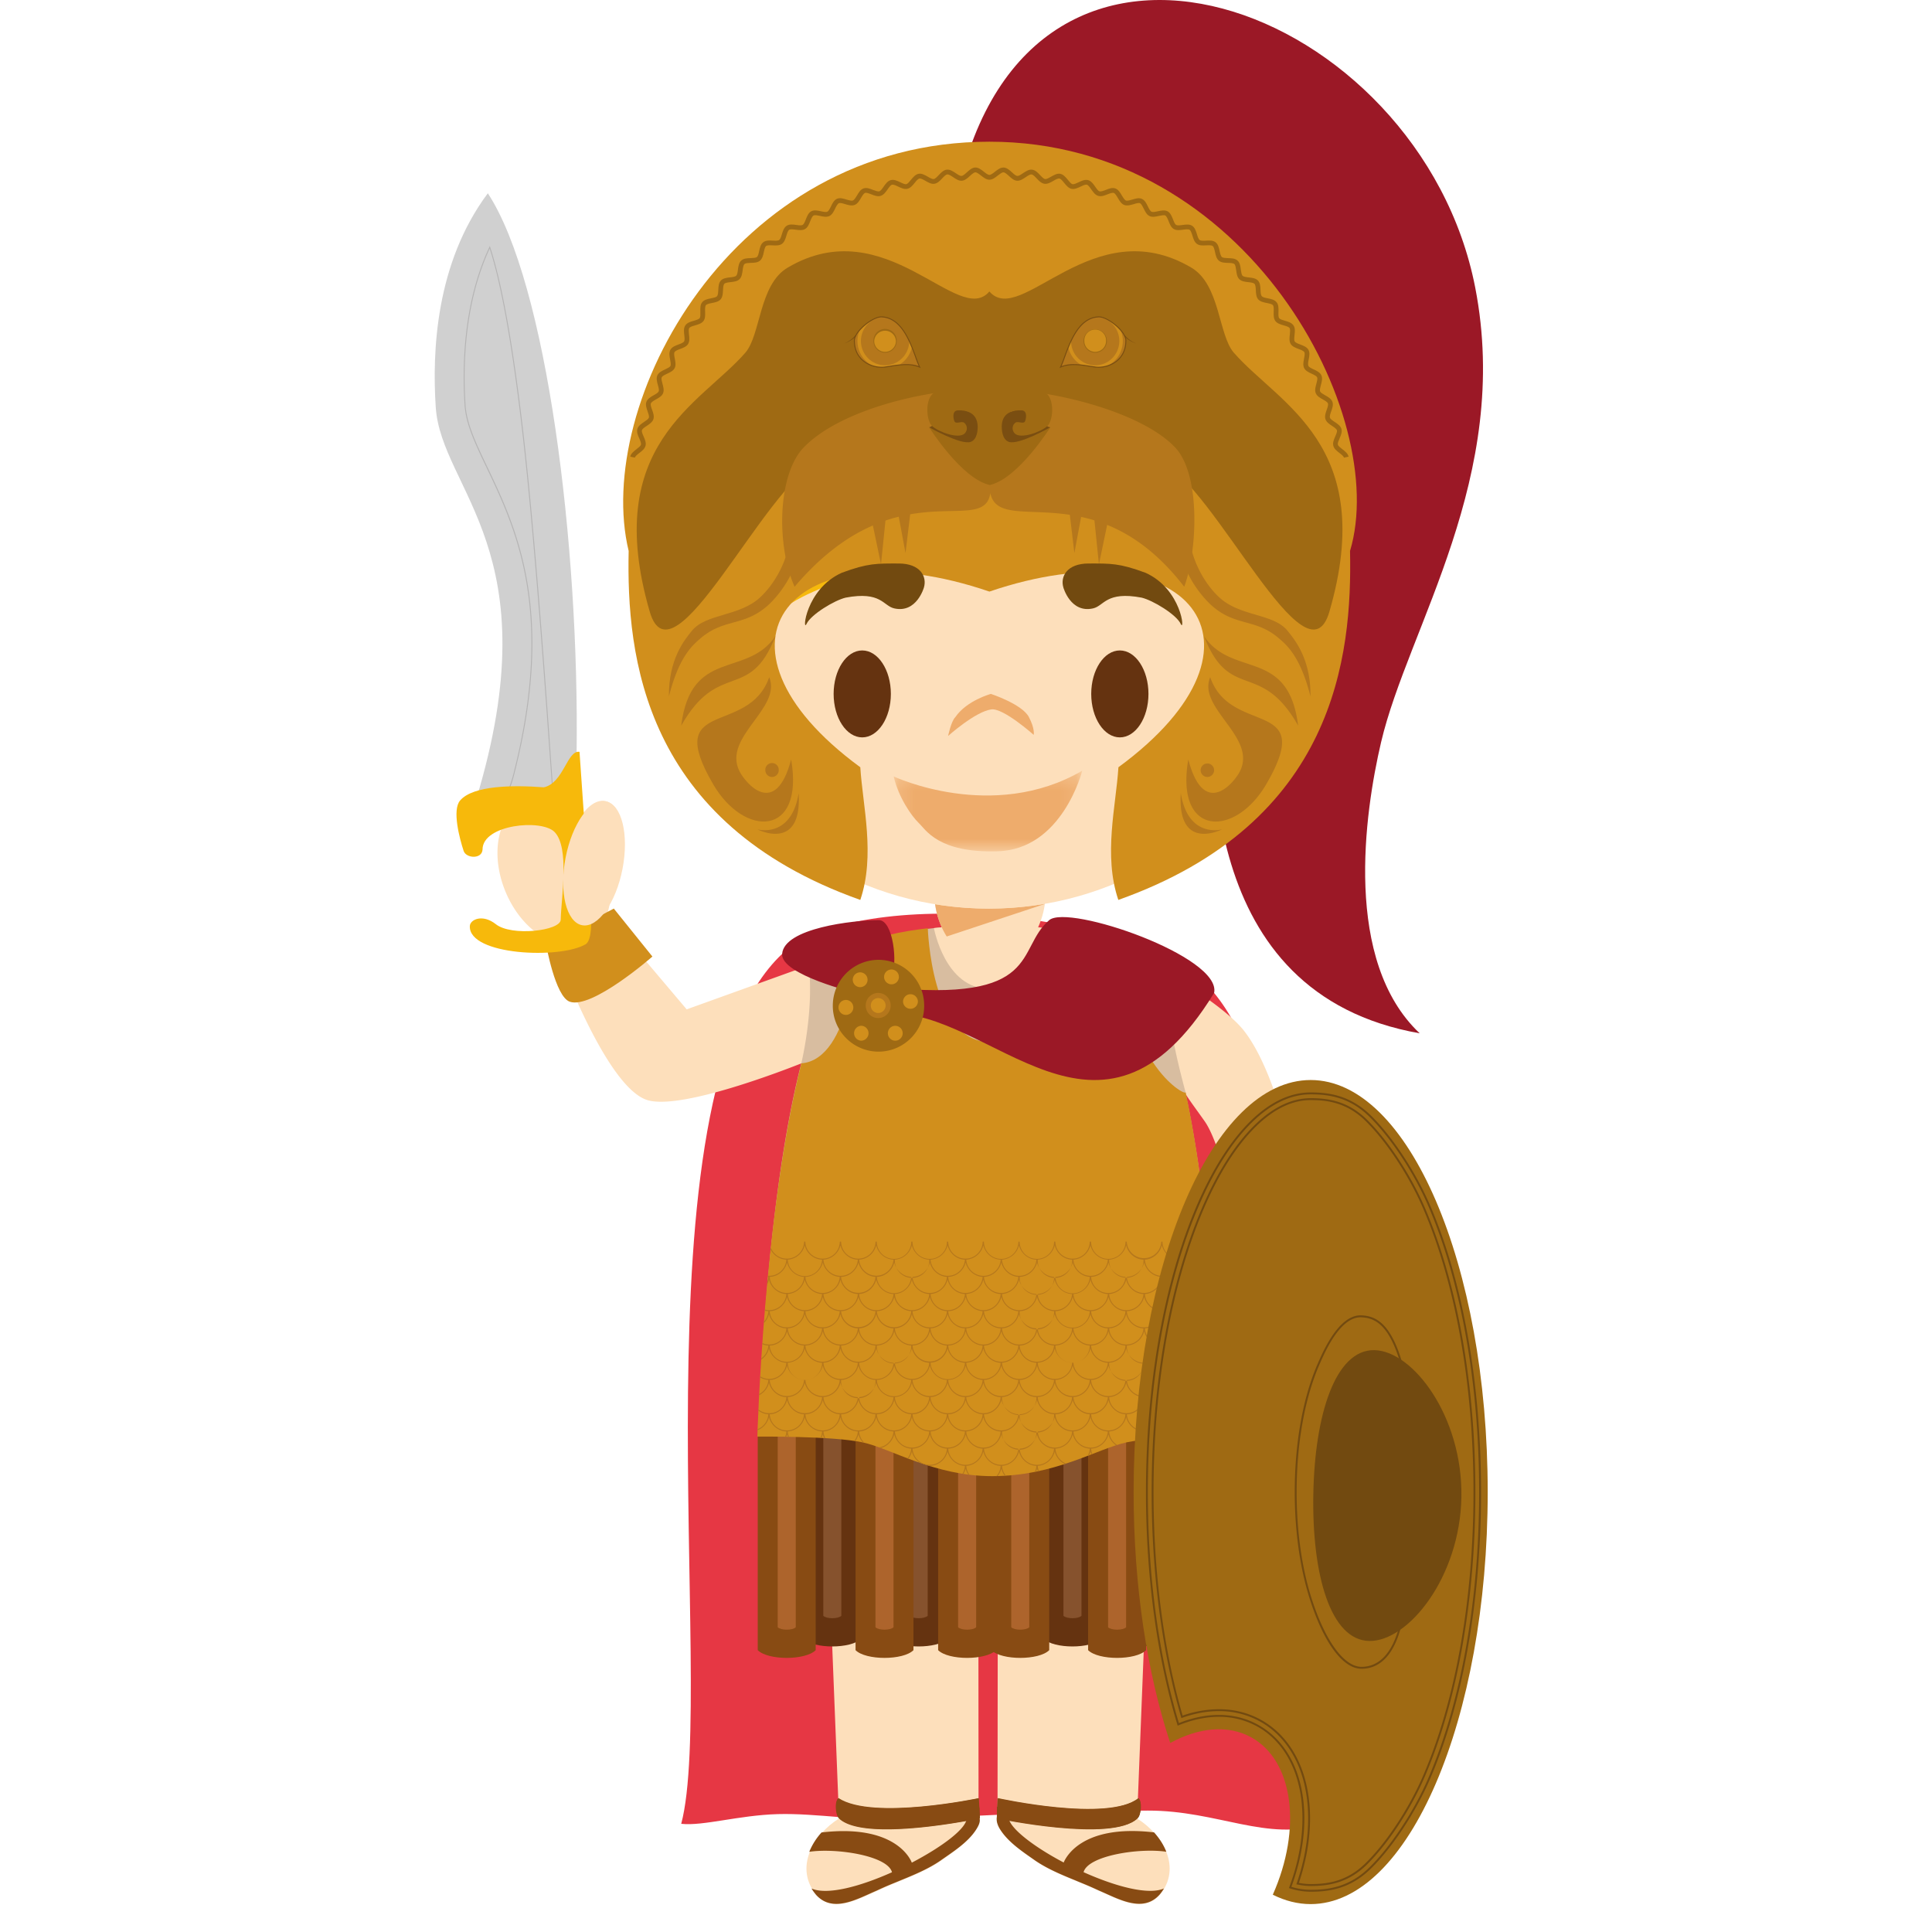 <svg width="120" height="120" viewBox="0 0 120 120" xmlns="http://www.w3.org/2000/svg" xmlns:xlink="http://www.w3.org/1999/xlink"><defs><path id="a" d="M.177.27h11.71v5.01H.178z"/></defs><g fill="none" fill-rule="evenodd"><path d="M59.448 12.084c.666 1.03 16.252 21.45 15.952 29.002-.207 5.257-1.185 20.638 12.78 23.095-4.752-4.478-3.435-13.653-2.397-18.087 1.677-7.134 8.128-16.505 5.846-28.231C88.224.368 63.93-8.925 59.448 12.083" fill="#9B1826"/><path d="M48.58 59.249c4.592-4.32 22.554-2.741 26.83 2.425 7.906 9.556 3.96 43.787 6.767 51.615-3.467 1.13-6.543-.84-10.884-.83-4.706.013-9.951.282-14.763.529-3.082.16-5.755-.38-8.226-.31-2.418.07-4.65.754-5.992.602 2.213-8.3-3.179-45.14 6.268-54.031" fill="#E63744"/><path d="M70.622 112.947h.006l.446-11.273-9.103-.205-.013 11.478h.004c-.056.236.017.478.176.722.515.798 1.405 1.375 2.163 1.91 1.179.81 2.663 1.244 3.961 1.867 1.175.497 2.722 1.43 3.773.249 1.39-1.676.21-3.74-1.413-4.748m-9.843 0l-.008-11.41-9.104.116.446 11.294h.006c-1.623 1.009-2.805 3.072-1.413 4.748 1.053 1.18 2.6.248 3.775-.249 1.298-.623 2.782-1.057 3.957-1.867.76-.535 1.652-1.112 2.165-1.91.16-.244.235-.486.178-.722h-.002z" fill="#FDDFBB"/><path d="M60.844 112.93l-.01-.664c-.235-.108-.787.665-.787.665-.021.655-1.543 1.783-3.413 2.762-.086-.232-1.055-2.41-5.607-1.876a4.087 4.087 0 0 0-.762 1.202c1.645-.248 4.868.232 5.138 1.27-1.958.878-4.014 1.44-4.994 1.01.048.108.251.358.268.381 1.051 1.18 2.599.249 3.773-.25a21.06 21.06 0 0 1 1.087-.474c.11-.044.222-.09.333-.137.887-.362 1.777-.728 2.54-1.252.757-.535 1.693-1.116 2.208-1.91.16-.246.285-.488.226-.726" fill="#884B13"/><path d="M60.779 111.704s-6.602 1.391-8.716 0c-.237.2-.172 1.027.048 1.244 1.574 1.522 8.735 0 8.735 0l-.067-1.244zm1.143 1.169l-.004-.64c.222-.1.726.64.726.64.021.653 1.564 1.832 3.423 2.81.093-.227 1.056-2.408 5.614-1.87.324.361.592.77.76 1.203-1.644-.252-4.864.23-5.138 1.268 1.96.878 4.014 1.442 4.993 1.012a2.759 2.759 0 0 1-.266.375c-1.05 1.185-2.598.25-3.772-.246a23.188 23.188 0 0 0-1.087-.474c-.111-.046-.224-.092-.333-.139-.886-.362-1.778-.73-2.54-1.252-.762-.537-1.652-1.116-2.163-1.912-.16-.244-.272-.541-.213-.775" fill="#884B13"/><path d="M61.959 111.704s6.838 1.51 8.735 0c.239.2.178 1.027-.048 1.244-1.573 1.522-8.735 0-8.735 0l.048-1.244zm-1.159-.021s-6.604 1.392-8.715 0c-.238.202-.176 1.027.046 1.244 1.573 1.52 8.737 0 8.737 0l-.069-1.244z" fill="#884B13"/><path d="M61.98 111.683s6.84 1.512 8.736 0c.235.202.174 1.027-.05 1.244-1.576 1.52-8.733 0-8.733 0l.046-1.244z" fill="#884B13"/><path d="M53.494 101.784c-.637.64-2.96.64-3.597 0v-13.28h3.597v13.28z" fill="#653310"/><path d="M52.257 100.361c-.2.198-.922.198-1.12 0V88.504h1.12v11.857z" fill="#86522D"/><path d="M58.859 101.784c-.634.64-2.96.64-3.597 0v-13.28h3.597v13.28z" fill="#653310"/><path d="M57.62 100.361c-.197.198-.92.198-1.12 0V88.504h1.12v11.857z" fill="#86522D"/><path d="M68.412 101.784c-.637.64-2.96.64-3.597 0v-13.28h3.597v13.28z" fill="#653310"/><path d="M67.173 100.361c-.2.198-.92.198-1.12 0V88.504h1.12v11.857z" fill="#86522D"/><path d="M73.542 101.784c-.637.64-2.96.64-3.597 0v-13.28h3.597v13.28z" fill="#653310"/><path d="M72.305 100.361c-.201.198-.924.198-1.12 0V88.504h1.12v11.857z" fill="#86522D"/><path d="M50.664 102.495c-.639.64-2.96.64-3.6 0v-13.28h3.6v13.28z" fill="#884B13"/><path d="M49.425 101.072c-.197.2-.921.2-1.12 0V89.215h1.12v11.857z" fill="#AD642C"/><path d="M56.737 102.495c-.637.64-2.96.64-3.597 0v-13.28h3.597v13.28z" fill="#884B13"/><path d="M55.498 101.072c-.2.2-.92.2-1.12 0V89.215h1.12v11.857z" fill="#AD642C"/><path d="M61.867 102.495c-.637.64-2.96.64-3.597 0v-13.28h3.597v13.28z" fill="#884B13"/><path d="M60.63 101.072c-.201.2-.922.2-1.12 0V89.215h1.12v11.857z" fill="#AD642C"/><path d="M65.169 102.495c-.637.64-2.96.64-3.597 0v-13.28h3.597v13.28z" fill="#884B13"/><path d="M63.93 101.072c-.2.2-.92.2-1.12 0V89.215h1.12v11.857z" fill="#AD642C"/><path d="M71.184 102.495c-.638.64-2.962.64-3.599 0v-13.28h3.6v13.28z" fill="#884B13"/><path d="M69.945 101.072c-.199.2-.923.2-1.12 0V89.215h1.12v11.857z" fill="#AD642C"/><path d="M75.783 102.495c-.637.64-2.963.64-3.597 0v-13.28h3.597v13.28z" fill="#884B13"/><path d="M74.546 101.072c-.201.2-.926.2-1.12 0V89.215h1.12v11.857z" fill="#AD642C"/><path d="M77.275 64.033c3.308 4.25 4.596 17.03 4.596 17.03v.001s-.02-.019-.025-.056c.425.616.714 1.42.808 2.32.226 2.139-.798 3.995-2.274 4.155-.967.104-1.892-.547-2.48-1.604-.551.455-1.094.636-1.481.43-.727-.388-.643-1.98.193-3.558a6.07 6.07 0 0 1 1.084-1.5c.034-.067.065-.13.1-.19 0 0-1.436-9.232-2.972-11.418-.769-1.09-1.263-1.707-1.439-2.191-.14-.39-.295-1.135-.358-1.415-.494-2.192-3.18-7.135-3.18-7.135s5.816 3.061 7.428 5.13M32.59 49.798c1.083-.461 2.384-.038 3.435.98.475-.72 1.042-1.123 1.564-1.022.975.193 1.436 2.071 1.024 4.2a7.31 7.31 0 0 1-.737 2.122c-.04.265-.1.52-.185.755h.002l4.958 5.86 10.522-3.79s-1.786 2.853-2.23 3.895c-.323.758-.945 3.16-.945 3.16s-7.686 3.14-9.865 2.345c-2.7-.981-5.79-9.813-5.79-9.813-1.162-.417-2.282-1.53-2.93-3.07-1.012-2.4-.484-4.915 1.178-5.622" fill="#FDDFBB"/><path d="M33.918 58.657l4.206-2.224 2.398 2.98s-3.759 3.294-5.136 2.804c-.903-.32-1.468-3.56-1.468-3.56M82.15 80.914h-4.776l-.35-2.425s3.838-1.524 4.801-.78c.637.491.325 3.205.325 3.205" fill="#D18F1C"/><path d="M50.21 59.73c.99-.314 2.123-.663 3.413-1.05 2.052-.994 6.212-1.194 6.212-1.194l1.58.08h.135l1.583-.055s4.713.175 6.587 1.333v.002a23.42 23.42 0 0 1 2.906 1.35c-.44 2.161.582 6.035 1.013 7.652.07.467.15.785.15.785 1.816 8.996 1.944 20.598 1.944 20.598l-28.599-.116s.277-13.84 2.624-23.023c0 0 .846-3.39.452-6.362" fill="#D8BDA0"/><path d="M64.48 57.598c.268-.598.431-1.276.431-1.703h-6.844c0 .427.163 1.105.431 1.703l-.49.048s.68 3.773 3.438 3.773c2.998 0 3.564-3.762 3.564-3.762-.187-.02-.365-.042-.53-.06" fill="#FDDFBB"/><path d="M58.802 58.167l6.084-2.016.01-.015a20.4 20.4 0 0 1-3.481.299c-1.135 0-2.249-.095-3.333-.272a4.99 4.99 0 0 0 .72 2.004" fill="#EEAC6C"/><path d="M49.776 66.048C47.438 75.222 47.04 89.23 47.04 89.23s4.642-.049 6.53.356c1.757.374 4.44 2.1 8.053 2.1 3.9 0 6.528-1.707 8.354-2.1 1.706-.367 5.779-.356 5.779-.356s-.164-12.343-2.121-21.415c.203.41-3.849-1.653-3.87-8.96l-.004-.01c-1.03-.651-2.944-1.007-4.451-1.194 0 0-.278 7.071-3.878 7.063-3.595-.008-3.804-7.059-3.804-7.059-1.524.179-3.446.528-4.445 1.192.008-.01.008-.015.008-.015s-.274 6.954-3.415 7.215" fill="#D18F1C"/><path d="M48.885 78.412c.113.48.538.87 1.055.897-.037.566-.498 1-1.065 1a1.065 1.065 0 0 1-1.066-1c.523-.017.963-.41 1.076-.897m1.097-1.067c.113.488.553.882 1.079.894a1.067 1.067 0 0 1-2.132 0 1.159 1.159 0 0 0 1.053-.894m1.123 1.067c.11.48.536.87 1.053.897-.036.566-.499 1-1.064 1a1.067 1.067 0 0 1-1.068-1c.528-.017.965-.41 1.079-.897m1.097-1.067c.115.488.552.882 1.078.894a1.07 1.07 0 0 1-1.066 1.005 1.07 1.07 0 0 1-1.068-1.005 1.163 1.163 0 0 0 1.056-.894m1.12 1.067c.113.48.54.87 1.055.897a1.07 1.07 0 0 1-2.134 0c.526-.017.966-.41 1.079-.897m1.099-1.067c.111.488.55.882 1.076.894a1.069 1.069 0 0 1-2.133 0 1.162 1.162 0 0 0 1.057-.894m1.12 1.067c.111.48.538.87 1.055.897a1.068 1.068 0 0 1-2.133 0c.528-.017.965-.41 1.078-.897m1.097-1.067c.115.488.553.882 1.079.894a1.069 1.069 0 1 1-2.134 0 1.164 1.164 0 0 0 1.055-.894m1.12 1.067c.111.48.54.87 1.056.897-.038.566-.5 1-1.068 1a1.066 1.066 0 0 1-1.066-1c.528-.017.965-.41 1.078-.897m1.098-1.067c.115.488.55.882 1.078.894a1.069 1.069 0 0 1-2.134 0 1.161 1.161 0 0 0 1.056-.894m1.12 1.067c.115.48.542.87 1.057.897-.04.566-.502 1-1.068 1a1.068 1.068 0 0 1-1.068-1c.528-.017.966-.41 1.079-.897m1.099-1.067c.115.488.55.882 1.078.894a1.072 1.072 0 0 1-1.068 1.005 1.077 1.077 0 0 1-1.07-1.005 1.163 1.163 0 0 0 1.06-.894m1.12 1.067c.111.48.54.87 1.055.897-.037.566-.502 1-1.065 1-.566 0-1.03-.434-1.068-1 .527-.017.963-.41 1.078-.897m1.097-1.067c.115.488.553.882 1.079.894a1.07 1.07 0 0 1-1.066 1.005 1.072 1.072 0 0 1-1.068-1.005 1.163 1.163 0 0 0 1.055-.894m1.12 1.067c.111.48.54.87 1.056.897a1.068 1.068 0 1 1-2.134 0c.526-.017.963-.41 1.078-.897m1.098-1.067c.115.488.55.882 1.08.894a1.069 1.069 0 1 1-2.134 0 1.16 1.16 0 0 0 1.054-.894m1.12 1.067c.113.48.54.87 1.057.897a1.068 1.068 0 0 1-2.134 0c.526-.017.964-.41 1.077-.897m1.099-1.067c.113.488.553.882 1.08.894a1.075 1.075 0 0 1-1.068 1.005 1.07 1.07 0 0 1-1.067-1.005 1.163 1.163 0 0 0 1.055-.894m1.12 1.067c.113.48.54.87 1.055.897-.037.566-.5 1-1.068 1a1.063 1.063 0 0 1-1.063-1c.523-.017.96-.41 1.076-.897m1.1-1.067c.11.488.548.882 1.075.894a1.067 1.067 0 1 1-2.131 0 1.163 1.163 0 0 0 1.055-.894m1.118 1.067c.113.48.54.87 1.056.897-.038.566-.5 1-1.066 1a1.065 1.065 0 0 1-1.066-1c.526-.017.965-.41 1.076-.897m1.1-1.067c.113.488.552.882 1.076.894a1.069 1.069 0 0 1-1.066 1.005 1.07 1.07 0 0 1-1.066-1.005c.515-.025.942-.414 1.056-.894m1.12 1.067c.113.48.538.87 1.055.897-.04.566-.498 1-1.068 1a1.063 1.063 0 0 1-1.063-1c.525-.017.963-.41 1.076-.897m1.055 3.03a1.066 1.066 0 0 1-1.068 1.002 1.063 1.063 0 0 1-1.063-1.003c.525-.012.963-.41 1.076-.892.113.476.538.867 1.055.892m1.12 1.068c-.04.568-.5 1.002-1.066 1.002-.567 0-1.03-.436-1.067-1.004.515-.023.944-.415 1.057-.893.11.486.548.88 1.076.895m0 2.137a1.07 1.07 0 0 1-2.133-.005c.515-.023.944-.412 1.057-.894a1.16 1.16 0 0 0 1.076.899m0 2.134c-.04.565-.5.998-1.066.998-.567 0-1.03-.433-1.067-1a1.173 1.173 0 0 0 1.057-.894c.11.484.548.88 1.076.896m-2.188 2.066a1.063 1.063 0 0 1-1.063-1.002c.525-.01.963-.409 1.076-.893.113.476.538.867 1.055.893a1.066 1.066 0 0 1-1.068 1.002m-2.163-2.068a1.17 1.17 0 0 0 1.056-.894c.113.484.552.88 1.076.896-.04.565-.499.998-1.066.998a1.066 1.066 0 0 1-1.066-1m-.054 2.068a1.065 1.065 0 0 1-1.066-1.002c.526-.01.965-.409 1.076-.893.113.476.54.867 1.056.893a1.065 1.065 0 0 1-1.066 1.002m-2.163-2.068a1.168 1.168 0 0 0 1.055-.894c.111.484.549.88 1.076.896-.04.565-.5.998-1.067.998a1.063 1.063 0 0 1-1.064-1m-.057 2.068a1.063 1.063 0 0 1-1.063-1.002c.523-.01.96-.409 1.076-.893.113.476.54.867 1.055.893a1.066 1.066 0 0 1-1.068 1.002m-1.095 1.067a1.067 1.067 0 0 1-1.067-1.002 1.166 1.166 0 0 0 1.055-.895c.113.489.553.88 1.08.895a1.071 1.071 0 0 1-1.068 1.002m-1.12-1.067c-.567 0-1.03-.434-1.068-1.002.526-.01.964-.409 1.077-.893.113.476.54.867 1.057.893a1.068 1.068 0 0 1-1.066 1.002m-1.099 1.067a1.065 1.065 0 0 1-1.066-1.002c.515-.025.943-.417 1.054-.895.115.489.55.88 1.08.895a1.069 1.069 0 0 1-1.068 1.002m-1.12 1.07a1.07 1.07 0 0 1-1.068-1.005c.526-.014.963-.408 1.078-.894.111.48.54.87 1.056.894a1.067 1.067 0 0 1-1.066 1.005m-2.165-2.072a1.166 1.166 0 0 0 1.055-.895c.115.489.553.88 1.079.895a1.069 1.069 0 1 1-2.134 0m-.052 2.072a1.07 1.07 0 0 1-1.068-1.005c.527-.014.963-.408 1.078-.894.111.48.54.87 1.055.894a1.068 1.068 0 0 1-1.065 1.005m-2.17-2.072a1.166 1.166 0 0 0 1.06-.895c.115.489.55.88 1.078.895a1.069 1.069 0 0 1-1.068 1.002 1.073 1.073 0 0 1-1.07-1.002m-.05 2.072a1.07 1.07 0 0 1-1.068-1.005 1.16 1.16 0 0 0 1.079-.894c.115.48.542.87 1.057.894a1.07 1.07 0 0 1-1.068 1.005M57.8 88.91a1.163 1.163 0 0 0 1.056-.895c.115.489.55.88 1.078.895a1.065 1.065 0 0 1-1.066 1.002A1.066 1.066 0 0 1 57.8 88.91m-.054 2.072a1.068 1.068 0 0 1-1.066-1.005 1.16 1.16 0 0 0 1.078-.894c.111.48.54.87 1.056.894a1.067 1.067 0 0 1-1.068 1.005m-2.163-2.072c.515-.025.942-.417 1.055-.895.115.489.553.88 1.079.895-.04.568-.5 1.002-1.068 1.002a1.065 1.065 0 0 1-1.066-1.002m-.054-.065a1.067 1.067 0 0 1-1.066-1.002c.528-.01.965-.409 1.078-.893.111.476.538.867 1.055.893a1.069 1.069 0 0 1-1.067 1.002m-2.165-2.068a1.168 1.168 0 0 0 1.057-.894c.111.484.55.88 1.076.896-.037.565-.5.998-1.066.998a1.068 1.068 0 0 1-1.067-1m-.055 2.068a1.07 1.07 0 0 1-1.065-1.002c.525-.01.965-.409 1.078-.893.113.476.54.867 1.055.893a1.066 1.066 0 0 1-1.068 1.002m-2.163-2.068a1.168 1.168 0 0 0 1.056-.894c.115.484.552.88 1.078.896-.04.565-.5.998-1.066.998-.57 0-1.026-.433-1.068-1m-.052 2.068a1.067 1.067 0 0 1-1.068-1.002c.528-.01.965-.409 1.079-.893.11.476.536.867 1.053.893a1.062 1.062 0 0 1-1.064 1.002m-2.165-2.068a1.163 1.163 0 0 0 1.053-.894c.113.484.553.88 1.079.896a1.063 1.063 0 0 1-1.064.998c-.567 0-1.03-.433-1.068-1m-.054 2.068a1.065 1.065 0 0 1-1.066-1.002c.523-.01.963-.409 1.076-.893.113.476.538.867 1.055.893a1.064 1.064 0 0 1-1.065 1.002m-1.066-3.133c.523-.017.963-.413 1.076-.899.113.482.538.872 1.055.897-.037.566-.498 1-1.065 1a1.065 1.065 0 0 1-1.066-.998m0-2.137c.523-.015.963-.408 1.076-.897.113.482.538.872 1.055.895a1.067 1.067 0 0 1-2.131.002m2.188-2.2c-.567 0-1.03-.433-1.068-1a1.166 1.166 0 0 0 1.053-.897c.113.485.553.88 1.079.897-.038.567-.499 1-1.064 1m2.16.065a1.062 1.062 0 0 1-1.063 1.003 1.067 1.067 0 0 1-1.068-1.003c.528-.012.965-.41 1.079-.892.11.476.536.867 1.053.892m.056-.065c-.57 0-1.026-.433-1.068-1a1.17 1.17 0 0 0 1.056-.897c.115.485.552.88 1.078.897-.04.567-.5 1-1.066 1m2.163.065a1.07 1.07 0 0 1-2.134 0c.526-.012.966-.41 1.079-.892.113.476.54.867 1.055.892m.054-.065a1.068 1.068 0 0 1-1.067-1 1.17 1.17 0 0 0 1.057-.897c.111.485.55.88 1.076.897-.037.567-.5 1-1.066 1m2.165.065a1.069 1.069 0 0 1-2.133 0c.528-.012.965-.41 1.078-.892.111.476.538.867 1.055.892m.053-.065a1.065 1.065 0 0 1-1.066-1c.515-.027.942-.419 1.055-.897.115.485.553.88 1.079.897-.04.567-.5 1-1.068 1m2.165.065a1.066 1.066 0 0 1-1.068 1.003 1.067 1.067 0 0 1-1.066-1.003c.528-.012.965-.41 1.078-.892.111.476.54.867 1.056.892m.054-.065a1.065 1.065 0 0 1-1.068-1 1.168 1.168 0 0 0 1.056-.897c.115.485.55.88 1.078.897-.038.567-.5 1-1.066 1m2.165.065a1.069 1.069 0 0 1-1.068 1.003 1.069 1.069 0 0 1-1.068-1.003c.528-.012.966-.41 1.079-.892.115.476.542.867 1.057.892m.052-.065a1.073 1.073 0 0 1-1.07-1 1.17 1.17 0 0 0 1.06-.897c.115.485.55.88 1.078.897-.04.567-.502 1-1.068 1m2.165.065a1.067 1.067 0 0 1-1.065 1.003c-.566 0-1.03-.434-1.068-1.003.527-.012.963-.41 1.078-.892.111.476.54.867 1.055.892m.055-.065a1.068 1.068 0 0 1-1.068-1 1.17 1.17 0 0 0 1.055-.897c.115.485.553.88 1.079.897-.038.567-.503 1-1.066 1m2.163.065a1.069 1.069 0 1 1-2.134 0c.526-.012.963-.41 1.078-.892.111.476.54.867 1.056.892m.054-.065a1.065 1.065 0 0 1-1.066-1 1.168 1.168 0 0 0 1.054-.897c.115.485.55.88 1.08.897-.04.567-.503 1-1.068 1m2.165.065a1.068 1.068 0 0 1-2.134 0c.526-.012.964-.41 1.077-.892.113.476.54.867 1.057.892m.054-.065a1.067 1.067 0 0 1-1.067-1 1.17 1.17 0 0 0 1.055-.897c.113.485.553.88 1.08.897a1.07 1.07 0 0 1-1.068 1m2.163.065a1.066 1.066 0 0 1-1.068 1.003 1.063 1.063 0 0 1-1.063-1.003c.523-.012.96-.41 1.076-.892.113.476.54.867 1.055.892m.053-.065a1.063 1.063 0 0 1-1.064-1 1.17 1.17 0 0 0 1.055-.897c.111.485.549.88 1.076.897-.04.567-.5 1-1.067 1m2.165.065a1.065 1.065 0 0 1-1.066 1.003 1.065 1.065 0 0 1-1.066-1.003c.526-.012.965-.41 1.076-.892.113.476.54.867 1.056.892m-1.012-1.065c.515-.027.942-.419 1.056-.897.113.485.552.88 1.076.897-.04.567-.499 1-1.066 1a1.066 1.066 0 0 1-1.066-1m1.066 3.135a1.068 1.068 0 0 1-1.066-1.004c.515-.023.942-.415 1.056-.893.113.486.552.88 1.076.895a1.065 1.065 0 0 1-1.066 1.002m1.097 1.07a1.065 1.065 0 0 1-1.063-1.005 1.16 1.16 0 0 0 1.076-.897c.113.482.538.872 1.055.895a1.07 1.07 0 0 1-1.068 1.006m.013.234c.113.482.538.872 1.055.897-.04.566-.498 1-1.068 1a1.063 1.063 0 0 1-1.063-.998c.525-.017.963-.413 1.076-.899m-2.176-.173c.515-.023.942-.412 1.056-.894.113.488.552.882 1.076.899a1.068 1.068 0 0 1-1.066 1.002 1.07 1.07 0 0 1-1.066-1.007m-.044.173c.113.482.54.872 1.056.897-.038.566-.5 1-1.066 1a1.065 1.065 0 0 1-1.066-.998 1.164 1.164 0 0 0 1.076-.899m-2.173-.173c.517-.023.942-.412 1.055-.894a1.16 1.16 0 0 0 1.076.899 1.067 1.067 0 1 1-2.131-.004m-1.12 1.071c.523-.017.96-.413 1.076-.899.113.482.54.872 1.055.897-.037.566-.5 1-1.068 1a1.063 1.063 0 0 1-1.063-.998m-.044.17c.113.485.553.88 1.08.897a1.07 1.07 0 0 1-2.135-.002 1.168 1.168 0 0 0 1.055-.894m-2.176-.17a1.17 1.17 0 0 0 1.077-.9c.113.482.54.872 1.057.897-.04.566-.502 1-1.066 1-.567 0-1.03-.434-1.068-.998m-1.097 1.065a1.166 1.166 0 0 0 1.054-.894c.115.484.55.88 1.08.896-.04.565-.503.998-1.068.998a1.065 1.065 0 0 1-1.066-1m-.044.173c.111.476.54.867 1.056.893a1.069 1.069 0 1 1-2.134 0c.526-.01.963-.409 1.078-.893m-2.175-.173a1.168 1.168 0 0 0 1.055-.894c.115.484.553.88 1.079.896a1.068 1.068 0 1 1-2.134-.002m-.042.173c.111.476.54.867 1.055.893a1.067 1.067 0 0 1-1.065 1.002c-.566 0-1.03-.434-1.068-1.002.527-.01.963-.409 1.078-.893m-2.18-.173a1.169 1.169 0 0 0 1.06-.894c.115.484.55.88 1.078.896-.04.565-.502.998-1.068.998a1.073 1.073 0 0 1-1.07-1m-.04.173c.116.476.543.867 1.058.893a1.069 1.069 0 0 1-1.068 1.002 1.069 1.069 0 0 1-1.068-1.002c.528-.01.966-.409 1.079-.893m-2.176-.173a1.166 1.166 0 0 0 1.056-.894c.115.484.55.88 1.078.896-.038.565-.5.998-1.066.998a1.065 1.065 0 0 1-1.068-1m-.042.173c.111.476.54.867 1.056.893a1.066 1.066 0 0 1-1.068 1.002 1.067 1.067 0 0 1-1.066-1.002c.528-.01.965-.409 1.078-.893m-1.12-1.067c.115.484.553.88 1.079.896-.04.565-.5.998-1.068.998a1.065 1.065 0 0 1-1.066-1 1.17 1.17 0 0 0 1.055-.894m-1.097-1.07a1.16 1.16 0 0 0 1.055.897 1.068 1.068 0 0 1-2.133.002 1.167 1.167 0 0 0 1.078-.899m-2.177-.173a1.158 1.158 0 0 0 1.057-.894c.111.488.55.882 1.076.899a1.068 1.068 0 0 1-2.133-.005m-.042.173c.113.482.54.872 1.055.897a1.069 1.069 0 1 1-2.134.002 1.169 1.169 0 0 0 1.079-.899m-2.176-.173c.518-.023.943-.412 1.056-.894.115.488.552.882 1.078.899a1.07 1.07 0 0 1-1.066 1.002 1.07 1.07 0 0 1-1.068-1.007m-.041.173c.11.482.536.872 1.053.897-.036.566-.499 1-1.064 1a1.067 1.067 0 0 1-1.068-.998 1.167 1.167 0 0 0 1.079-.899m-.044-.168a1.066 1.066 0 0 1-2.132-.005 1.154 1.154 0 0 0 1.053-.894c.113.488.553.882 1.079.899m-1.064-1.135c-.567 0-1.03-.436-1.068-1.004.517-.023.942-.415 1.053-.893.113.486.553.88 1.079.895a1.063 1.063 0 0 1-1.064 1.002m2.16.063a1.065 1.065 0 0 1-1.063 1.006 1.069 1.069 0 0 1-1.068-1.004 1.16 1.16 0 0 0 1.079-.897c.11.482.536.872 1.053.895m.056-.063c-.57 0-1.026-.436-1.068-1.004.518-.023.943-.415 1.056-.893.115.486.552.88 1.078.895-.04.568-.5 1.002-1.066 1.002m2.163.063a1.07 1.07 0 0 1-1.068 1.006 1.071 1.071 0 0 1-1.065-1.004 1.162 1.162 0 0 0 1.078-.897c.113.482.54.872 1.055.895m.054-.063a1.07 1.07 0 0 1-1.067-1.004c.519-.023.944-.415 1.057-.893.111.486.55.88 1.076.895a1.065 1.065 0 0 1-1.066 1.002m2.165.063a1.068 1.068 0 1 1-2.134.002 1.16 1.16 0 0 0 1.08-.897c.11.482.537.872 1.054.895m.053-.063a1.067 1.067 0 0 1-1.066-1.004c.515-.023.942-.415 1.055-.893.115.486.553.88 1.079.895-.04.568-.5 1.002-1.068 1.002m2.165.063a1.07 1.07 0 0 1-2.134.002 1.16 1.16 0 0 0 1.078-.897c.111.482.54.872 1.056.895m.054-.063a1.067 1.067 0 0 1-1.068-1.004 1.159 1.159 0 0 0 1.056-.893c.115.486.55.88 1.078.895a1.065 1.065 0 0 1-1.066 1.002m2.165.063a1.072 1.072 0 0 1-1.068 1.006 1.07 1.07 0 0 1-1.068-1.004 1.16 1.16 0 0 0 1.079-.897c.115.482.542.872 1.057.895m.052-.063a1.075 1.075 0 0 1-1.07-1.004 1.162 1.162 0 0 0 1.06-.893c.115.486.55.88 1.078.895a1.069 1.069 0 0 1-1.068 1.002m2.165.063a1.069 1.069 0 0 1-2.134.002c.528-.015.964-.408 1.08-.897.11.482.54.872 1.054.895m.055-.063a1.07 1.07 0 0 1-1.068-1.004c.515-.023.944-.415 1.055-.893.115.486.553.88 1.079.895a1.067 1.067 0 0 1-1.066 1.002m2.163.063a1.069 1.069 0 0 1-2.134.002c.526-.015.963-.408 1.078-.897.111.482.54.872 1.056.895m.054-.063a1.067 1.067 0 0 1-1.066-1.004c.515-.023.943-.415 1.054-.893.115.486.55.88 1.08.895a1.069 1.069 0 0 1-1.068 1.002m-1.066 1.13a1.156 1.156 0 0 0 1.054-.894c.115.488.55.882 1.08.899a1.069 1.069 0 0 1-2.134-.004m-.044.172c.111.482.54.872 1.056.897-.038.566-.5 1-1.066 1a1.068 1.068 0 0 1-1.068-.998c.526-.017.963-.413 1.078-.899m-2.175-.173a1.158 1.158 0 0 0 1.055-.894c.115.488.553.882 1.079.899a1.07 1.07 0 0 1-1.066 1.002 1.072 1.072 0 0 1-1.068-1.007m-.042.173c.111.482.54.872 1.055.897-.037.566-.502 1-1.065 1-.566 0-1.03-.434-1.068-.998.527-.017.963-.413 1.078-.899m-2.18-.173a1.158 1.158 0 0 0 1.06-.894c.115.488.55.882 1.078.899a1.072 1.072 0 0 1-1.068 1.002 1.077 1.077 0 0 1-1.07-1.007m-.04.173c.116.482.543.872 1.058.897-.04.566-.502 1-1.068 1a1.068 1.068 0 0 1-1.068-.998 1.167 1.167 0 0 0 1.079-.899M57.8 84.64a1.156 1.156 0 0 0 1.056-.894c.115.488.55.882 1.078.899a1.068 1.068 0 0 1-2.134-.005m-1.151 1.007a1.069 1.069 0 0 1-1.066-1.007c.515-.023.942-.412 1.055-.894.115.488.553.882 1.079.899a1.07 1.07 0 0 1-1.068 1.002m1.11-.834c.11.482.54.872 1.055.897-.038.566-.5 1-1.068 1a1.066 1.066 0 0 1-1.066-.998 1.167 1.167 0 0 0 1.078-.899m9.929-1.24a1.067 1.067 0 1 1-2.134.002 1.16 1.16 0 0 0 1.077-.897c.113.482.54.872 1.057.895m.054-.063a1.069 1.069 0 0 1-1.067-1.004c.515-.023.944-.415 1.055-.893.113.486.553.88 1.08.895a1.071 1.071 0 0 1-1.068 1.002m1.068 1.135a1.075 1.075 0 0 1-1.068 1.002 1.07 1.07 0 0 1-1.067-1.007 1.158 1.158 0 0 0 1.055-.894c.113.488.553.882 1.08.899m1.095-1.072a1.07 1.07 0 0 1-1.068 1.006 1.065 1.065 0 0 1-1.063-1.004c.523-.015.96-.408 1.076-.897.113.482.54.872 1.055.895m1.162-.895c.113.482.54.872 1.056.895a1.067 1.067 0 1 1-2.131.002 1.157 1.157 0 0 0 1.075-.897m-1.11.832a1.065 1.065 0 0 1-1.063-1.004c.517-.023.942-.415 1.055-.893.111.486.549.88 1.076.895-.04.568-.5 1.002-1.067 1.002m-22.148-2.07c.523-.012.963-.41 1.076-.892.113.476.538.867 1.055.892a1.064 1.064 0 0 1-1.065 1.003 1.065 1.065 0 0 1-1.066-1.003m1.034-3.202a1.071 1.071 0 0 1-1.065 1.005c-.028 0-.055-.003-.08-.003l-.006.062c.01.004.02.006.031.006a1.087 1.087 0 0 1-.059.286 5.31 5.31 0 0 0-.016.185 1.23 1.23 0 0 0 .117-.3c.113.484.553.88 1.078.896a1.068 1.068 0 0 1-1.331.967 7.1 7.1 0 0 0-.007.065.94.94 0 0 0 .218.033 1.048 1.048 0 0 1-.274.649l-.004.09a1.16 1.16 0 0 0 .32-.566c.113.486.553.88 1.078.895a1.068 1.068 0 0 1-1.49.914.474.474 0 0 0-.005.065c.113.05.243.08.375.086a1.069 1.069 0 0 1-.437.798c0 .027-.005.048-.005.076.241-.164.42-.417.484-.701.113.488.553.882 1.078.899a1.071 1.071 0 0 1-1.065 1.002 1.07 1.07 0 0 1-.562-.162c0 .025-.004.048-.004.07.153.09.327.144.511.155a1.07 1.07 0 0 1-.565.878c-.002.023-.004.046-.004.07.303-.154.534-.445.611-.775.113.484.553.88 1.078.896-.04.565-.502.998-1.065.998-.254 0-.486-.086-.668-.231 0 .023-.005.044-.005.067.176.135.386.221.618.23a1.07 1.07 0 0 1-.666.926c0 .023 0 .044-.002.065.354-.137.624-.452.71-.819.113.489.553.88 1.078.895a.991.991 0 0 1-.075.328c.02 0 .046 0 .071.002.015-.052.034-.103.046-.157.013.056.032.107.052.162h.067a1.099 1.099 0 0 1-.075-.335 1.161 1.161 0 0 0 1.053-.895c.113.489.553.88 1.079.895a1.019 1.019 0 0 1-.105.4c.023 0 .044.004.067.004.033-.074.063-.154.082-.231a.887.887 0 0 0 .087.242c.02 0 .047.002.07.004a1.049 1.049 0 0 1-.116-.42c.518-.024.943-.416 1.056-.894.115.489.552.88 1.078.895a1.07 1.07 0 0 1-.224.587c.025.005.048.007.069.01.092-.128.161-.27.197-.424.046.187.138.362.266.507.035.006.065.015.102.023a1.071 1.071 0 0 1-.326-.703c.519-.025.944-.417 1.057-.895.111.489.55.88 1.076.895-.033.51-.412.912-.898.987l.117.045c.406-.112.729-.451.825-.86.111.48.538.87 1.055.895a1.05 1.05 0 0 1-.232.6.453.453 0 0 0 .057.023 1.2 1.2 0 0 0 .217-.45c.065.288.25.545.494.707.189.063.38.129.572.19h.013v.002c.029.008.058.019.088.027 0-.01 0-.02-.005-.03a1.165 1.165 0 0 0 1.056-.896c.115.486.55.88 1.078.897a1.11 1.11 0 0 1-.155.488c.02.007.044.009.06.013a1.11 1.11 0 0 0 .137-.33c.031.132.09.258.163.372l.075.008a1.11 1.11 0 0 1-.198-.551c.517-.028.95-.417 1.059-.897.115.486.55.88 1.078.897a1.072 1.072 0 0 1-.261.633h.075a1.17 1.17 0 0 0 .228-.463c.038.162.111.312.214.445a.76.76 0 0 0 .069-.005 1.08 1.08 0 0 1-.241-.61 1.168 1.168 0 0 0 1.055-.897c.115.486.553.88 1.079.897-.007.13-.042.259-.093.375.021-.005.046-.011.074-.015.023-.061.046-.127.06-.19.015.055.032.11.053.165l.065-.013a1.032 1.032 0 0 1-.074-.322 1.165 1.165 0 0 0 1.054-.897c.08.337.314.63.623.781.03-.008.06-.019.088-.025a1.083 1.083 0 0 1-.668-.929 1.16 1.16 0 0 0 1.077-.894c.113.48.54.87 1.057.894-.01.162-.059.314-.132.449.032-.01.059-.023.086-.034.04-.078.069-.158.088-.242.017.063.035.126.06.185l.061-.023a.979.979 0 0 1-.077-.335c.523-.014.96-.408 1.076-.894.065.277.232.522.467.686.025-.006.044-.013.071-.021a1.061 1.061 0 0 1-.494-.838c.517-.025.942-.417 1.055-.895.111.489.549.88 1.076.895a1.074 1.074 0 0 1-.188.539c.027-.002.054-.006.077-.009.072-.109.124-.229.153-.357.025.115.076.227.134.328l.065-.006a1.074 1.074 0 0 1-.155-.495c.515-.025.942-.417 1.056-.895.113.489.552.88 1.076.895a1.095 1.095 0 0 1-.092.375c.023-.002.044-.002.069-.002.027-.066.05-.13.067-.2a.94.94 0 0 0 .067.191l.065-.002a1.083 1.083 0 0 1-.09-.362c.515-.025.944-.417 1.057-.895.11.489.548.88 1.076.895-.01.114-.031.221-.069.322h.065c.017-.048.033-.099.048-.15.01.051.027.1.044.15h.07a1.032 1.032 0 0 1-.074-.322c.073-.004.14-.015.207-.03-.002-.02-.002-.044-.002-.067a1.068 1.068 0 0 1-1.325-.97c.527-.01.967-.409 1.08-.893.034.156.109.303.203.432 0-.036 0-.072-.004-.108a1.104 1.104 0 0 1-.16-.497.853.853 0 0 0 .143-.019.683.683 0 0 0-.004-.065 1.068 1.068 0 0 1-1.258-.981 1.169 1.169 0 0 0 1.08-.899c.023.101.059.198.109.289 0-.057-.004-.114-.006-.169a1.041 1.041 0 0 1-.063-.293l.046-.004a.642.642 0 0 0-.004-.06c-.032.001-.059.003-.097.003a1.07 1.07 0 0 1-1.065-1.004 1.159 1.159 0 0 0 1.057-.823c-.004-.103-.013-.206-.017-.312a1.066 1.066 0 0 1-1.04-1 1.14 1.14 0 0 0 .931-.543c0-.04-.004-.073-.008-.111-.176.351-.536.59-.953.59-.567 0-1.03-.434-1.067-1a1.175 1.175 0 0 0 1.057-.898c.103.442.471.807.934.88-.007-.02-.007-.044-.009-.063a1.08 1.08 0 0 1-.885-.987 1.13 1.13 0 0 0 .774-.348l-.006-.075a1.068 1.068 0 0 1-1.865-.647 1.168 1.168 0 0 0 1.057-.894c.088.38.373.703.745.835-.004-.025-.004-.048-.008-.071a1.07 1.07 0 0 1-.7-.988h-.077a1.07 1.07 0 0 1-2.14 0h-.077a1.072 1.072 0 0 1-2.142 0h-.078a1.07 1.07 0 0 1-2.14 0h-.081a1.065 1.065 0 0 1-1.066 1.055 1.07 1.07 0 0 1-1.072-1.055h-.077a1.07 1.07 0 0 1-2.142 0h-.075a1.07 1.07 0 1 1-2.142 0h-.074a1.077 1.077 0 0 1-1.074 1.055 1.07 1.07 0 0 1-1.07-1.055h-.077a1.07 1.07 0 0 1-2.142 0h-.075a1.07 1.07 0 1 1-2.142 0h-.079a1.07 1.07 0 0 1-1.072 1.055 1.065 1.065 0 0 1-1.065-1.055h-.081a1.068 1.068 0 0 1-1.068 1.055 1.072 1.072 0 0 1-1.072-1.055h-.077a1.072 1.072 0 0 1-1.07 1.055c-.455 0-.844-.282-1-.688l-.012.122c.185.358.553.619.98.63" fill="#B5771C"/><path d="M54.937 61.317c9.845 1.006 8.124-2.373 10.232-4.166 1.194-1.015 10.735 2.263 10.241 4.524-7.092 11.554-13.865.95-20.263 1.274-.203-.358-.434-1.289-.21-1.632m.433-.64c.403-.808.116-3.526-.78-3.526-1.623 0-5.89.503-6.01 2.097-.094 1.301 4.592 2.427 4.592 2.427s1.93-.456 2.199-.998" fill="#9B1826"/><path d="M57.403 62.47a2.843 2.843 0 0 1-2.837 2.85 2.844 2.844 0 0 1-2.839-2.85 2.845 2.845 0 0 1 2.84-2.854 2.844 2.844 0 0 1 2.836 2.854" fill="#9F6A13"/><path d="M53.886 60.854a.46.46 0 0 1-.92 0 .46.46 0 1 1 .92 0m1.947-.177a.46.46 0 1 1-.921 0 .46.46 0 1 1 .92 0m1.181 1.54a.462.462 0 0 1-.923 0c0-.256.207-.465.46-.465s.463.209.463.465m-.945 1.958a.465.465 0 0 1-.463.465.463.463 0 0 1-.458-.465.46.46 0 1 1 .92 0m-2.121 0a.465.465 0 0 1-.463.465.465.465 0 0 1 0-.928c.255 0 .463.206.463.463m-.945-1.602a.462.462 0 0 1-.46.465.462.462 0 0 1-.46-.465c0-.255.206-.465.46-.465.255 0 .46.21.46.465" fill="#D18F1C"/><path d="M55.322 62.454a.778.778 0 0 1-.775.78.779.779 0 0 1-.777-.78c0-.43.348-.78.777-.78.427 0 .775.35.775.78" fill="#B5771C"/><path d="M55.007 62.454a.464.464 0 0 1-.46.465.46.46 0 0 1-.46-.465.46.46 0 1 1 .92 0" fill="#D18F1C"/><path d="M81.766 38.848c.15-1.015.228-2.055.228-3.114 0-11.431-9.215-20.699-20.584-20.699-11.367 0-20.584 9.268-20.584 20.7 0 1.008.07 2.001.21 2.972-1.187.65-.228 7.103 1.943 7.103.144 0 .29-.006.435-.021 3.512 6.347 10.256 10.646 17.996 10.646 7.734 0 14.468-4.288 17.99-10.627.058.002.121.002.186.002 2.17 0 3.235-6.282 2.18-6.962" fill="#FDDFBB"/><path d="M49.14 37.466c1.68-1.044 4.15-1.705 4.15-1.705.294-.545.032-1.482-.356-1.535-1.23-.177-3.793 3.24-3.793 3.24m23.829 0c-1.682-1.044-4.15-1.705-4.15-1.705-.296-.545-.032-1.482.355-1.535 1.232-.177 3.794 3.24 3.794 3.24" fill="#F6B90C"/><path d="M82.814 33.036a42.754 42.754 0 0 0-.245-3.802C79.804 20.126 71.38 13.5 61.414 13.5c-8.672 0-16.18 5.021-19.803 12.333-1 2.873-1.616 5.7-1.666 6.977-.178 4.425 3.034 11.052 3.034 11.052-.388-7.286-.308-7.271 1.442-8.532 2.171-1.569 6.748-4.495 8.513-6.516.338-.386 1.035-1.769 1.035-1.769s-.071 1.087.536 1.565c3.64 2.89 14.388-.323 18.465 1.907 3.335 1.825 7.382 13.345 7.382 13.345 1.648-3.137 2.496-8.396 2.462-10.827" fill="#F6B90C"/><path d="M83.853 34.22c2.51-8.354-6.304-25.419-22.399-25.419-16.09 0-24.601 16.326-22.407 25.419-.136 6.514.89 16.88 14.388 21.676.942-2.783.149-5.842 0-8.24-10.444-7.663-4.284-15.11 8.02-10.912 12.323-4.198 18.456 3.249 8.012 10.912-.149 2.398-.949 5.457-.006 8.24C82.959 51.1 83.99 40.734 83.853 34.22" fill="#D18F1C"/><path d="M76.637 21.91c-.967-1.113-.85-4.228-2.638-5.285-6.118-3.62-10.598 3.75-12.546 1.478-1.917 2.271-6.415-5.097-12.533-1.478-1.788 1.057-1.658 4.172-2.627 5.284-2.814 3.223-8.94 5.714-5.938 16.078 1.42 4.901 7.135-7.836 10.464-9.305 2.437-1.076 10.634-1.49 10.634-1.49s8.212.414 10.647 1.49c3.331 1.47 9.054 14.206 10.473 9.305 3.003-10.364-3.122-12.855-5.936-16.078" fill="#9F6A13"/><path d="M73 27.803c-2.067-2.206-7.613-3.642-11.489-3.663-4.05-.025-9.394 1.356-11.601 3.663-1.606 1.68-1.708 6.03-.557 8.642 1.71-2.014 3.363-3.16 4.864-3.808l.504 2.417.277-2.722a9.56 9.56 0 0 1 .825-.238l.42 2.255.29-2.405c2.805-.492 4.734.297 4.978-1.311.325 1.54 2.297.947 4.938 1.343l.282 2.373.419-2.242c.27.058.549.128.827.214l.28 2.733.51-2.453c1.536.623 3.178 1.754 4.788 3.844.818-2.225 1.034-6.945-.555-8.642" fill="#B5771C"/><path d="M65.24 26.541s-.42-.063-.081-.213l-1.33-1.105-1.568.518-.534 1.276.986.815 1.749-.668.778-.623zm-7.53 0s.391-.12.08-.213l1.331-1.105 1.566.518.536 1.276-.988.815-1.746-.668-.78-.623z" fill="#7A4E11"/><path d="M62.662 27.446c-.417-.143-.448-.765-.44-1.009.036-.83.714-.974 1.238-.95.398.024.253.594.205.685-.1.194-.436-.04-.601.084-.23.175-.211.5-.03.672.382.36 1.628-.105 2.013-.46.364-.334.45-1.534 0-1.987-.63-.635-3.57-.572-3.57-.572s-2.942-.063-3.57.572c-.45.453-.368 1.653-.004 1.988.385.354 1.63.819 2.012.459.18-.173.199-.497-.031-.672-.162-.124-.5.11-.6-.084-.05-.09-.192-.661.204-.684.523-.025 1.193.139 1.235.95.015.243-.02.865-.435 1.008-.603.212-2.578-.906-2.578-.906s2.008 3.2 3.767 3.584c1.752-.384 3.762-3.584 3.762-3.584s-1.974 1.118-2.577.906" fill="#9F6A13"/><path d="M61.468 30.118s0-.092-.004-.25c0-.162-.004-.39-.01-.665 0-.137 0-.285-.003-.445-.002-.155-.002-.322-.002-.494a175.227 175.227 0 0 1 0-2.146c0-.172 0-.34.002-.497.002-.157.002-.305.002-.444.007-.276.01-.503.01-.663.005-.158.005-.25.005-.25l.004.25.009.663c0 .14.002.287.004.444l.002.497c.002.341.002.708.002 1.072 0 .366 0 .733-.002 1.074l-.002.494c-.002.16-.004.308-.004.445l-.009.665-.004.25" fill="#9F6A13"/><path d="M57.123 22.801c-.379-.747-.827-3.052-2.36-3.118-.563-.025-1.727.93-1.696 1.497.01 1.265 1.154 1.71 1.874 1.621.572-.071 1.495-.31 2.182 0" fill="#B5771C"/><path d="M56.827 21.18a1.86 1.86 0 0 1-1.856 1.864 1.859 1.859 0 0 1-1.85-1.865c0-1.027.829-1.863 1.85-1.863a1.86 1.86 0 0 1 1.856 1.863" fill="#B5771C"/><path d="M56.687 21.18c0 .953-.768 1.723-1.714 1.723-.947 0-1.715-.77-1.715-1.724 0-.951.768-1.722 1.715-1.722.946 0 1.714.77 1.714 1.722" fill="#D18F1C"/><path d="M56.475 21.18c0 .833-.674 1.509-1.503 1.509-.827 0-1.5-.676-1.5-1.51 0-.831.673-1.507 1.5-1.507.829 0 1.503.676 1.503 1.507" fill="#B5771C"/><path d="M55.698 21.18c0 .401-.322.73-.727.73a.726.726 0 0 1-.72-.73.724.724 0 1 1 1.447 0" fill="#9F6A13"/><path d="M55.647 21.18a.674.674 0 1 1-1.348 0 .675.675 0 0 1 1.348 0" fill="#D18F1C"/><path d="M54.941 22.801c-.72.089-1.863-.356-1.876-1.62-.029-.567 1.135-1.523 1.698-1.498 1.533.066 1.981 2.37 2.36 3.118-.687-.31-1.61-.071-2.182 0zm-2.322.602h4.753v-4.305H52.62v4.305z" fill="#9F6A13"/><path d="M54.74 19.713c-.32 0-.862.318-1.257.737-.262.276-.398.535-.386.729.013 1.176.997 1.602 1.659 1.602.058 0 .123-.002.182-.01.102-.014.215-.032.339-.05a6.24 6.24 0 0 1 1.01-.105c.3 0 .556.04.776.125a6.331 6.331 0 0 1-.22-.562c-.352-.963-.886-2.417-2.079-2.466h-.023zm2.45 3.152l-.077-.036a2.023 2.023 0 0 0-.827-.154c-.347 0-.695.057-1 .106a7.921 7.921 0 0 1-.34.05 1.837 1.837 0 0 1-1.317-.375c-.268-.212-.586-.604-.592-1.275-.013-.209.13-.485.4-.773.345-.366.919-.756 1.304-.756h.019c1.241.05 1.78 1.529 2.14 2.508.094.252.173.473.25.63l.04.075z" fill="#7A4E11"/><path d="M53.175 20.865l-.027.03-.013.014c-.004.006-.008.012-.017.019l-.044.042a.555.555 0 0 1-.054.044c-.019.02-.042.034-.063.05-.02.015-.044.03-.069.047-.021.017-.048.032-.071.046l-.076.042-.073.038c-.023.013-.05.021-.069.034l-.063.027a3.63 3.63 0 0 1-.134.053s.053-.021.13-.061c.017-.01.04-.02.063-.032a.555.555 0 0 0 .063-.038c.025-.012.046-.03.069-.044.027-.012.048-.03.073-.044a.833.833 0 0 1 .07-.05c.02-.017.043-.034.062-.051a1.75 1.75 0 0 0 .059-.05c.016-.017.033-.032.048-.049.012-.015.027-.027.035-.04a.054.054 0 0 0 .02-.019.091.091 0 0 1 .012-.015.254.254 0 0 1 .02-.033l.049.04z" fill="#7A4E11"/><path d="M65.874 22.801c.38-.747.83-3.052 2.358-3.118.565-.025 1.73.93 1.698 1.497-.013 1.265-1.154 1.71-1.874 1.621-.574-.071-1.497-.31-2.182 0" fill="#B5771C"/><path d="M66.17 21.18a1.86 1.86 0 0 0 1.854 1.864 1.861 1.861 0 0 0 1.855-1.865 1.86 1.86 0 0 0-1.855-1.863 1.859 1.859 0 0 0-1.853 1.863" fill="#B5771C"/><path d="M66.308 21.18c0 .953.768 1.723 1.714 1.723a1.72 1.72 0 0 0 1.717-1.724 1.72 1.72 0 0 0-1.717-1.722c-.946 0-1.714.77-1.714 1.722" fill="#D18F1C"/><path d="M66.526 21.18a1.5 1.5 0 0 0 1.497 1.509c.83 0 1.5-.676 1.5-1.51 0-.831-.67-1.507-1.5-1.507a1.5 1.5 0 0 0-1.497 1.507" fill="#B5771C"/><path d="M67.3 21.18c0 .401.324.73.724.73a.728.728 0 0 0 0-1.457c-.4 0-.725.326-.725.726" fill="#9F6A13"/><path d="M67.35 21.18a.672.672 0 1 0 1.347 0 .674.674 0 1 0-1.346 0" fill="#D18F1C"/><path d="M65.874 22.801c.38-.747.83-3.052 2.358-3.118.565-.025 1.73.93 1.698 1.497-.013 1.265-1.154 1.71-1.874 1.621-.574-.071-1.497-.31-2.182 0zm-.249.602h4.753v-4.305h-4.753v4.305z" fill="#9F6A13"/><path d="M68.234 19.713c-1.194.049-1.725 1.503-2.08 2.466-.079.22-.15.414-.219.562a2.15 2.15 0 0 1 .777-.125c.351 0 .701.055 1.013.106.117.017.233.035.333.048.06.009.121.01.182.01.66 0 1.646-.425 1.66-1.601.013-.194-.127-.453-.385-.729-.398-.419-.938-.737-1.26-.737h-.021zm-2.39 3.076c.078-.156.162-.377.252-.63.36-.978.9-2.456 2.136-2.507h.017c.391 0 .965.39 1.312.756.27.288.413.564.398.773-.004.671-.324 1.063-.59 1.275a1.839 1.839 0 0 1-1.315.375 6.742 6.742 0 0 1-.341-.05c-.308-.049-.656-.106-1.001-.106-.329 0-.6.053-.827.154l-.078.036.038-.076z" fill="#7A4E11"/><path d="M69.82 20.865a.759.759 0 0 0 .042.044l.017.019c.013.012.03.027.044.042.015.017.034.03.055.044.016.02.04.034.06.05.021.015.048.03.07.047a.655.655 0 0 0 .075.046c.025.015.046.028.073.042l.073.038c.023.013.048.021.07.034.02.01.043.019.062.027l.132.053s-.05-.021-.128-.061c-.018-.01-.041-.02-.06-.032-.021-.01-.042-.023-.067-.038a.773.773 0 0 1-.07-.044.435.435 0 0 1-.068-.044l-.072-.05a1.753 1.753 0 0 0-.065-.051l-.056-.05c-.017-.017-.034-.032-.048-.049a.697.697 0 0 0-.055-.059c-.004-.006-.008-.01-.01-.015-.017-.023-.027-.033-.027-.033l-.046.04z" fill="#7A4E11"/><path d="M83.477 28.426c-.023-.092-.155-.195-.283-.292-.163-.125-.333-.257-.379-.445-.052-.187.036-.387.117-.578.063-.14.132-.3.105-.386-.027-.092-.165-.183-.301-.271-.172-.114-.348-.232-.41-.417-.061-.188.01-.39.079-.585.05-.144.109-.308.075-.394-.031-.089-.178-.17-.316-.249-.18-.1-.364-.204-.438-.383-.077-.18-.02-.391.036-.593.038-.146.086-.312.046-.394-.038-.088-.193-.158-.335-.225-.188-.089-.381-.177-.469-.35-.088-.177-.046-.387-.008-.591.029-.15.063-.318.019-.398-.049-.084-.204-.143-.352-.198-.195-.074-.394-.148-.496-.312-.1-.168-.078-.38-.053-.59.013-.15.034-.321-.017-.4-.052-.077-.213-.123-.366-.166-.199-.058-.4-.117-.517-.271-.115-.16-.109-.375-.103-.585.007-.15.01-.325-.046-.396-.06-.074-.222-.105-.379-.137-.203-.04-.41-.082-.538-.227-.125-.148-.138-.362-.146-.569-.009-.156-.02-.326-.082-.393-.067-.07-.237-.089-.39-.106-.205-.023-.416-.048-.554-.183-.138-.137-.168-.35-.195-.556-.023-.151-.044-.324-.113-.385-.07-.063-.243-.067-.396-.072-.203-.006-.416-.012-.565-.138-.15-.123-.197-.333-.24-.535-.034-.15-.07-.32-.145-.375-.074-.057-.25-.048-.4-.042-.205.01-.419.025-.576-.088-.16-.112-.222-.316-.283-.516-.046-.146-.096-.31-.173-.36-.078-.053-.25-.028-.4-.009-.206.028-.417.057-.587-.042-.165-.097-.245-.299-.32-.49-.057-.141-.124-.303-.205-.348-.082-.044-.25-.004-.4.026-.199.046-.408.09-.584.006-.174-.086-.268-.28-.358-.467-.07-.135-.147-.291-.23-.329-.086-.036-.252.013-.396.06-.2.056-.404.117-.587.047-.177-.069-.288-.254-.393-.433-.078-.133-.163-.28-.251-.312-.088-.031-.25.032-.392.087-.195.077-.391.153-.576.094-.188-.054-.308-.231-.431-.402-.086-.126-.184-.267-.272-.29-.092-.024-.25.05-.385.115-.187.089-.38.181-.57.14-.19-.043-.327-.21-.459-.371-.096-.118-.2-.253-.293-.268-.092-.018-.245.07-.374.144-.18.103-.365.21-.557.18-.193-.029-.342-.182-.482-.332-.107-.114-.226-.24-.316-.246-.094-.013-.237.084-.362.168-.172.116-.348.236-.545.223-.192-.017-.351-.16-.502-.3-.115-.102-.243-.22-.337-.222-.09-.004-.224.103-.348.196-.161.128-.329.263-.525.263-.193 0-.36-.135-.526-.263-.117-.093-.255-.2-.347-.196-.09.002-.22.12-.333.221-.151.141-.31.284-.503.301-.197.013-.375-.107-.544-.223-.126-.084-.268-.18-.362-.168-.095.006-.21.132-.315.242-.142.154-.29.307-.483.337-.193.03-.38-.078-.56-.181-.129-.076-.282-.162-.372-.144-.092.015-.199.15-.293.268-.132.162-.268.328-.459.37-.19.042-.385-.05-.571-.139-.136-.065-.291-.139-.381-.115-.088.023-.189.164-.274.29-.122.17-.245.348-.432.402-.184.06-.383-.019-.578-.094-.14-.055-.301-.118-.387-.089-.09.032-.176.181-.255.314-.103.179-.214.362-.396.433-.182.07-.385.009-.582-.048-.147-.046-.31-.095-.396-.059-.084.038-.163.194-.23.329-.09.187-.185.38-.36.467-.176.082-.384.04-.585-.009-.148-.027-.316-.067-.397-.023-.084.045-.151.207-.206.348-.075.191-.152.393-.32.49-.17.1-.38.07-.588.042-.149-.019-.32-.044-.398.007-.078.05-.13.216-.174.362-.06.2-.125.404-.282.516-.16.111-.375.098-.578.088-.151-.008-.325-.015-.4.04-.074.057-.11.225-.143.377-.042.202-.092.412-.24.535-.15.126-.363.132-.568.136-.153.007-.324.01-.393.074-.07.061-.095.234-.114.385-.029.205-.056.42-.196.556-.139.135-.352.16-.555.181-.153.017-.325.038-.388.105-.062.068-.073.24-.081.394-.009.206-.023.423-.147.57-.127.146-.335.188-.538.228-.157.03-.32.063-.379.137-.056.071-.052.244-.048.396.006.208.015.425-.1.583-.118.156-.32.215-.518.273-.155.043-.314.089-.368.167-.05.078-.03.246-.015.4.025.208.046.42-.054.587-.1.166-.302.24-.494.312-.151.057-.306.116-.352.2-.044.078-.013.248.017.396.04.206.081.416-.007.591-.088.175-.282.263-.47.352-.143.067-.296.137-.334.225-.04.082.009.248.046.394.055.202.111.412.036.593-.073.18-.26.282-.44.383-.14.078-.282.16-.316.249-.035.086.023.25.076.394.069.195.142.397.08.585-.064.185-.242.303-.413.417-.134.088-.273.179-.298.271-.027.087.042.247.105.386.082.191.17.391.117.578-.048.188-.217.32-.38.445-.128.097-.258.2-.281.292l-.287-.063c.044-.198.218-.332.39-.465.123-.095.25-.192.276-.282.02-.093-.044-.242-.107-.388-.086-.193-.172-.395-.115-.59.054-.19.24-.313.418-.433.13-.086.262-.174.294-.26.031-.091-.026-.245-.078-.394-.069-.2-.144-.409-.073-.594.071-.192.264-.301.448-.406.136-.076.274-.156.312-.238.038-.09-.006-.247-.05-.402-.055-.203-.111-.415-.03-.598.088-.186.287-.278.482-.369.14-.067.287-.135.329-.215.04-.086.008-.246-.02-.4-.041-.21-.08-.427.017-.602.099-.176.306-.256.505-.33.145-.053.297-.112.346-.19.048-.08.029-.242.012-.398-.023-.212-.048-.433.065-.597.111-.169.322-.232.532-.289.148-.046.301-.088.36-.162.05-.076.046-.24.042-.398-.004-.212-.015-.436.113-.591.126-.156.343-.203.553-.243.15-.031.312-.06.368-.132.065-.072.071-.234.08-.392.01-.214.023-.433.16-.58.137-.146.359-.173.568-.197.155-.016.316-.035.381-.099.07-.065.093-.229.111-.383.028-.21.059-.431.208-.564.15-.137.372-.145.584-.15.157-.008.318-.012.387-.069.073-.059.109-.219.14-.375.046-.206.095-.423.254-.543.161-.124.38-.113.594-.1.155.008.317.016.392-.037.075-.054.128-.21.17-.36.062-.204.13-.414.297-.524.17-.11.387-.082.599-.052.155.023.314.044.393-.003.082-.048.145-.2.2-.347.079-.198.16-.404.338-.499.178-.092.392-.046.6-.002.152.034.313.07.395.027.084-.037.157-.185.226-.326.09-.194.19-.391.373-.474.188-.08.393-.016.599.049.148.042.305.09.391.055.088-.034.17-.173.253-.306.107-.187.218-.377.407-.442.19-.067.395.013.594.093.147.052.295.111.388.086.087-.03.18-.162.268-.29.123-.175.25-.356.443-.405.195-.054.392.04.587.13.138.068.287.14.377.12.092-.02.19-.149.29-.269.137-.166.277-.334.474-.374.197-.036.385.076.571.18.136.079.279.159.371.146.092-.017.203-.133.31-.246.146-.156.297-.314.498-.337.2-.021.381.1.557.217.13.09.262.179.358.172.092-.004.214-.113.329-.22.159-.142.318-.291.52-.302.202-.006.374.13.541.261.122.1.252.198.342.198.092 0 .224-.099.345-.198.17-.13.34-.267.54-.26.201.01.365.16.52.3.115.108.238.217.328.221.094.007.228-.082.358-.172.176-.116.358-.24.56-.217.198.023.351.18.498.337.106.113.217.23.312.246.09.013.23-.067.366-.145.186-.105.377-.217.572-.181.199.04.339.21.475.374.098.12.199.249.289.27.092.019.24-.053.379-.118.192-.09.39-.187.586-.133.193.049.322.23.442.405.09.13.182.263.272.29.088.025.24-.031.387-.086.195-.08.4-.16.593-.093.188.065.3.257.408.442.082.133.163.272.25.308.087.033.24-.013.393-.057.201-.063.412-.126.597-.046.184.082.282.277.374.471.07.141.143.289.227.326.081.043.24.007.393-.027.21-.044.423-.088.601.002.178.097.26.303.34.501.054.148.114.297.194.345.084.047.243.026.396.005.211-.028.431-.06.599.05.17.11.234.322.299.524.042.15.094.306.17.36.073.053.238.047.391.038.214-.012.431-.025.593.1.16.12.207.336.253.545.033.153.07.313.142.374.07.057.233.061.386.068.215.006.435.012.584.15.15.134.18.353.205.563.023.156.044.32.113.386.065.06.228.082.381.099.21.023.433.048.572.195.136.148.148.367.157.58.006.16.014.32.08.39.058.072.217.102.37.133.21.04.425.087.55.245.128.155.12.379.116.59-.005.16-.013.323.044.397.054.074.209.118.358.162.207.057.416.12.53.289.115.166.087.385.064.597-.016.156-.035.32.013.398.05.078.2.137.345.19.201.076.406.154.507.33.096.175.057.394.015.602-.032.154-.057.314-.017.4.042.08.186.15.329.215.194.09.393.183.477.369.086.183.025.395-.03.598-.04.155-.085.313-.05.402.038.082.178.162.312.238.189.105.38.214.453.406.069.185-.005.394-.076.594-.054.149-.107.303-.075.393.027.087.159.175.29.261.179.12.363.242.422.434.054.194-.032.396-.117.59-.061.145-.128.294-.105.387.02.09.153.187.276.282.168.133.344.267.39.465l-.287.063z" fill="#9F6A13"/><path d="M49.6 33.753c.053 1.516-1.071 3.066-1.835 3.786-1.508 1.408-2.779.835-4.253 2.107-.484.419-1.336 1.118-1.964 3.606-.02-2.3.949-3.484 1.424-4.07.88-1.088 2.952-.875 4.25-2.086.852-.793 1.811-2.299 1.918-4.223.245-.025.444.632.46.88m-7.289 11.32c.608-4.853 4.073-2.939 5.855-5.562-1.608 4.126-3.522 1.44-5.855 5.562m5.466-3.01c-1.288 3.71-6.64 1.23-3.48 6.65 1.93 3.316 5.674 3.293 4.843-1.54-.974 3.692-2.833 1.473-3.208.734-1.078-2.134 2.649-3.911 1.845-5.844" fill="#B5771C"/><path d="M48.368 47.838a.419.419 0 0 1-.415.421.418.418 0 0 1-.416-.42.416.416 0 1 1 .83 0m1.238 1.434c-.465 2.838-2.565 2.24-2.565 2.24s2.79 1.436 2.565-2.24m23.738-15.52c-.052 1.516 1.072 3.066 1.84 3.786 1.506 1.408 2.773.835 4.25 2.107.487.419 1.333 1.118 1.963 3.606.025-2.3-.95-3.484-1.422-4.07-.879-1.088-2.952-.875-4.252-2.086-.852-.793-1.807-2.299-1.916-4.223-.245-.025-.446.632-.463.88m7.287 11.32c-.606-4.853-4.07-2.939-5.851-5.562 1.608 4.126 3.521 1.44 5.852 5.562m-5.464-3.01c1.288 3.71 6.642 1.23 3.48 6.65-1.932 3.316-5.674 3.293-4.84-1.54.97 3.692 2.832 1.473 3.207.734 1.076-2.134-2.653-3.911-1.847-5.844" fill="#B5771C"/><path d="M74.574 47.838a.42.42 0 0 0 .417.421c.235 0 .419-.19.419-.42a.417.417 0 1 0-.836 0m-1.233 1.434c.465 2.838 2.563 2.24 2.563 2.24s-2.79 1.436-2.563-2.24" fill="#B5771C"/><path d="M81.408 67.082c-6.072 0-10.997 11.459-10.997 25.593 0 5.864.846 11.27 2.274 15.586 1.761-.965 3.587-1.156 5.044-.346 2.63 1.466 3.143 5.685 1.327 9.769.758.38 1.546.583 2.352.583 6.072 0 10.996-11.459 10.996-25.592 0-14.134-4.924-25.593-10.996-25.593" fill="#9F6A13"/><path d="M80.21 117.195c.397.122.8.183 1.197.183 1.108 0 2.408-.166 3.662-1.402 1.336-1.314 2.772-3.493 3.656-5.558 2.03-4.724 3.147-11.023 3.147-17.741s-1.116-13.021-3.147-17.745c-.884-2.064-2.32-4.245-3.656-5.558-1.254-1.236-2.554-1.402-3.662-1.402-1.244 0-2.477.591-3.664 1.757-1.227 1.207-2.334 2.956-3.3 5.203-2.03 4.724-3.149 11.027-3.149 17.745 0 5.179.668 10.14 1.929 14.347.848-.335 1.683-.507 2.48-.507.89 0 1.716.208 2.455.623 1.513.84 2.506 2.463 2.778 4.56.226 1.705-.027 3.602-.726 5.495m1.197.303a4.19 4.19 0 0 1-1.292-.21l-.058-.017.023-.06c.707-1.892.963-3.793.74-5.496-.271-2.06-1.237-3.647-2.721-4.476a4.874 4.874 0 0 0-2.395-.604c-.802 0-1.644.177-2.496.524l-.06.025-.02-.063c-1.275-4.232-1.95-9.227-1.95-14.444 0-6.737 1.12-13.053 3.154-17.792.972-2.259 2.092-4.02 3.33-5.242 1.205-1.185 2.468-1.79 3.745-1.79 1.13 0 2.458.173 3.744 1.434 1.346 1.327 2.79 3.522 3.683 5.598 2.037 4.74 3.157 11.055 3.157 17.792 0 6.732-1.12 13.05-3.157 17.791-.892 2.072-2.337 4.27-3.683 5.594-1.286 1.265-2.613 1.436-3.744 1.436" fill="#724A10"/><path d="M80.676 116.948c.243.049.49.074.733.074 1.034 0 2.248-.152 3.412-1.3 1.307-1.283 2.71-3.422 3.579-5.445 2.012-4.68 3.121-10.93 3.121-17.6 0-6.672-1.11-12.925-3.121-17.605-.87-2.023-2.272-4.16-3.579-5.446-1.164-1.143-2.378-1.299-3.412-1.299-1.15 0-2.301.558-3.415 1.655-1.196 1.177-2.28 2.888-3.227 5.09-2.01 4.68-3.12 10.933-3.12 17.605 0 4.991.627 9.79 1.807 13.882a6.911 6.911 0 0 1 2.25-.396c.948 0 1.831.221 2.625.663 1.616.9 2.667 2.617 2.958 4.827.218 1.647.004 3.472-.611 5.295m.733.194c-.273 0-.551-.034-.825-.093l-.065-.014.023-.062c.628-1.825.846-3.66.628-5.303-.285-2.174-1.317-3.859-2.898-4.739a5.192 5.192 0 0 0-2.569-.65c-.733 0-1.497.137-2.267.412l-.059.02-.017-.06c-1.195-4.12-1.828-8.951-1.828-13.976 0-6.687 1.112-12.958 3.128-17.65.953-2.218 2.046-3.942 3.25-5.127 1.139-1.122 2.316-1.689 3.499-1.689 1.057 0 2.3.156 3.496 1.333 1.315 1.295 2.73 3.444 3.601 5.482 2.02 4.693 3.133 10.964 3.133 17.65 0 6.685-1.112 12.954-3.133 17.65-.87 2.035-2.286 4.189-3.6 5.483-1.196 1.175-2.44 1.333-3.497 1.333" fill="#724A10"/><path d="M84.51 81.819c-1.294 0-2.23 2.176-2.584 2.997-.898 2.089-1.39 4.878-1.39 7.86 0 2.24.278 4.393.812 6.227.848 2.854 2.079 4.627 3.22 4.627.844 0 1.947-.518 2.448-2.983.125-.615.284-1.25.454-1.928.44-1.771.942-3.78.942-5.944 0-2.875-.737-5.513-1.33-7.635l-.064-.232c-.716-2.56-1.64-2.947-2.45-2.987-.019-.002-.036-.002-.059-.002m.06 21.831c-1.213 0-2.461-1.764-3.332-4.714-.536-1.846-.819-4.01-.819-6.26 0-2.996.494-5.803 1.399-7.908.364-.84 1.321-3.07 2.692-3.07.023 0 .044 0 .065.003.85.042 1.822.442 2.557 3.073l.065.234c.594 2.126 1.333 4.777 1.333 7.667 0 2.177-.502 4.192-.946 5.97a44.99 44.99 0 0 0-.452 1.925c-.515 2.545-1.675 3.08-2.563 3.08" fill="#724A10"/><path d="M90.77 92.988c-.088 4.988-3.308 8.977-5.722 8.935-2.41-.04-3.562-4.107-3.476-9.095.088-4.987 1.378-9.01 3.79-8.968 2.412.044 5.494 4.141 5.408 9.128" fill="#724A10"/><path d="M29.577 49.648c4.68-15.405-2.175-19.215-2.512-24.356-.226-3.413-.015-8.94 3.235-13.287 3.67 5.584 5.69 21.836 5.514 34.813-.006.769-1.032 2.707-1.032 2.707s-4.034 1.148-5.205.123" fill="#D0D0D0"/><path d="M31.137 49.837c.329.004.846.166 1.347.322.502.16.975.307 1.222.29a.31.31 0 0 0 .044-.004c.27-.507.49-.983.561-1.215-.402-5.697-1.137-16.294-1.938-22.98-.43-3.6-.894-6.517-1.384-8.66a24.94 24.94 0 0 0-.574-2.151c-1.545 3.343-1.667 7.132-1.5 9.73.08 1.16.644 2.348 1.366 3.857 1.784 3.75 4.233 8.884 1.692 18.94l-.005.018c-.1.432-.385 1.446-.83 1.853m2.572.67c-.257.02-.737-.13-1.245-.29-.536-.168-1.091-.34-1.397-.32l-.115.01.082-.06c.483-.362.795-1.528.879-1.876l.004-.019c2.534-10.035.09-15.162-1.694-18.9-.72-1.514-1.29-2.708-1.365-3.879-.171-2.62-.046-6.452 1.535-9.827l.03-.067.022.07c.205.622.406 1.372.601 2.227.488 2.147.955 5.063 1.386 8.667.8 6.69 1.54 17.293 1.933 22.987v.013c-.07.234-.293.724-.572 1.244l-.004.009-.015.002a.33.33 0 0 1-.065.008" fill="#B5B4B4"/><path d="M36.711 56.991l-.544-7.808-.172-2.484c-.768-.129-.99 1.947-2.22 2.202-1.907-.143-4.384-.124-5.196.817-.513.593-.027 2.387.218 3.134.155.472 1.143.525 1.174-.084-.004-1.56 3.679-1.92 4.479-1.086.94.979.406 4.078.377 5.44-.013.7-3.066 1.05-4.029.282-.83-.655-1.601-.29-1.616.116-.078 1.827 5.626 2.063 7.19 1.13.433-.259.339-1.659.339-1.659" fill="#F7B90B"/><path d="M38.666 53.965c-.41 2.126-1.537 3.693-2.515 3.501-.976-.19-1.434-2.065-1.022-4.19.409-2.128 1.533-3.694 2.51-3.5.979.19 1.437 2.065 1.027 4.19" fill="#FDDFBB"/><path d="M57.388 36.485s-.448 1.623-1.851 1.302c-.686-.157-.807-1.082-3.01-.667-.692.163-2.148 1.04-2.429 1.627-.28.587-.077-2.152 2.184-3.17 1.632-.607 2.185-.577 3.536-.577 1.35 0 1.766.816 1.57 1.485m8.658 0s.447 1.623 1.851 1.302c.686-.157.807-1.082 3.01-.667.692.163 2.148 1.04 2.428 1.627.281.587.078-2.152-2.184-3.17C69.52 34.97 68.967 35 67.616 35c-1.35 0-1.767.816-1.57 1.485" fill="#724A10"/><path d="M55.333 43.1c0 1.491-.796 2.7-1.778 2.7s-1.777-1.209-1.777-2.7.795-2.7 1.777-2.7c.982 0 1.778 1.209 1.778 2.7m16 0c0 1.491-.795 2.7-1.777 2.7-.983 0-1.778-1.209-1.778-2.7s.795-2.7 1.778-2.7c.982 0 1.777 1.209 1.777 2.7" fill="#653310"/><path d="M61.573 44.062c.746-.102 2.632 1.582 2.632 1.582s.09-.373-.303-1.114c-.424-.798-2.355-1.43-2.355-1.43s-1.5.403-2.211 1.444c-.263.26-.447 1.168-.447 1.168s1.684-1.512 2.684-1.65z" fill="#EEAC6C"/><g transform="translate(55.333 47.6)"><mask id="b" fill="#fff"><use xlink:href="#a"/></mask><path d="M.177.626S6.31 3.514 11.887.27c0 0-1.236 4.922-5.289 5.005-3.658.11-4.43-1.343-4.868-1.76C1.291 3.097.466 1.919.177.626" fill="#EEAC6C" mask="url(#b)"/></g></g></svg>